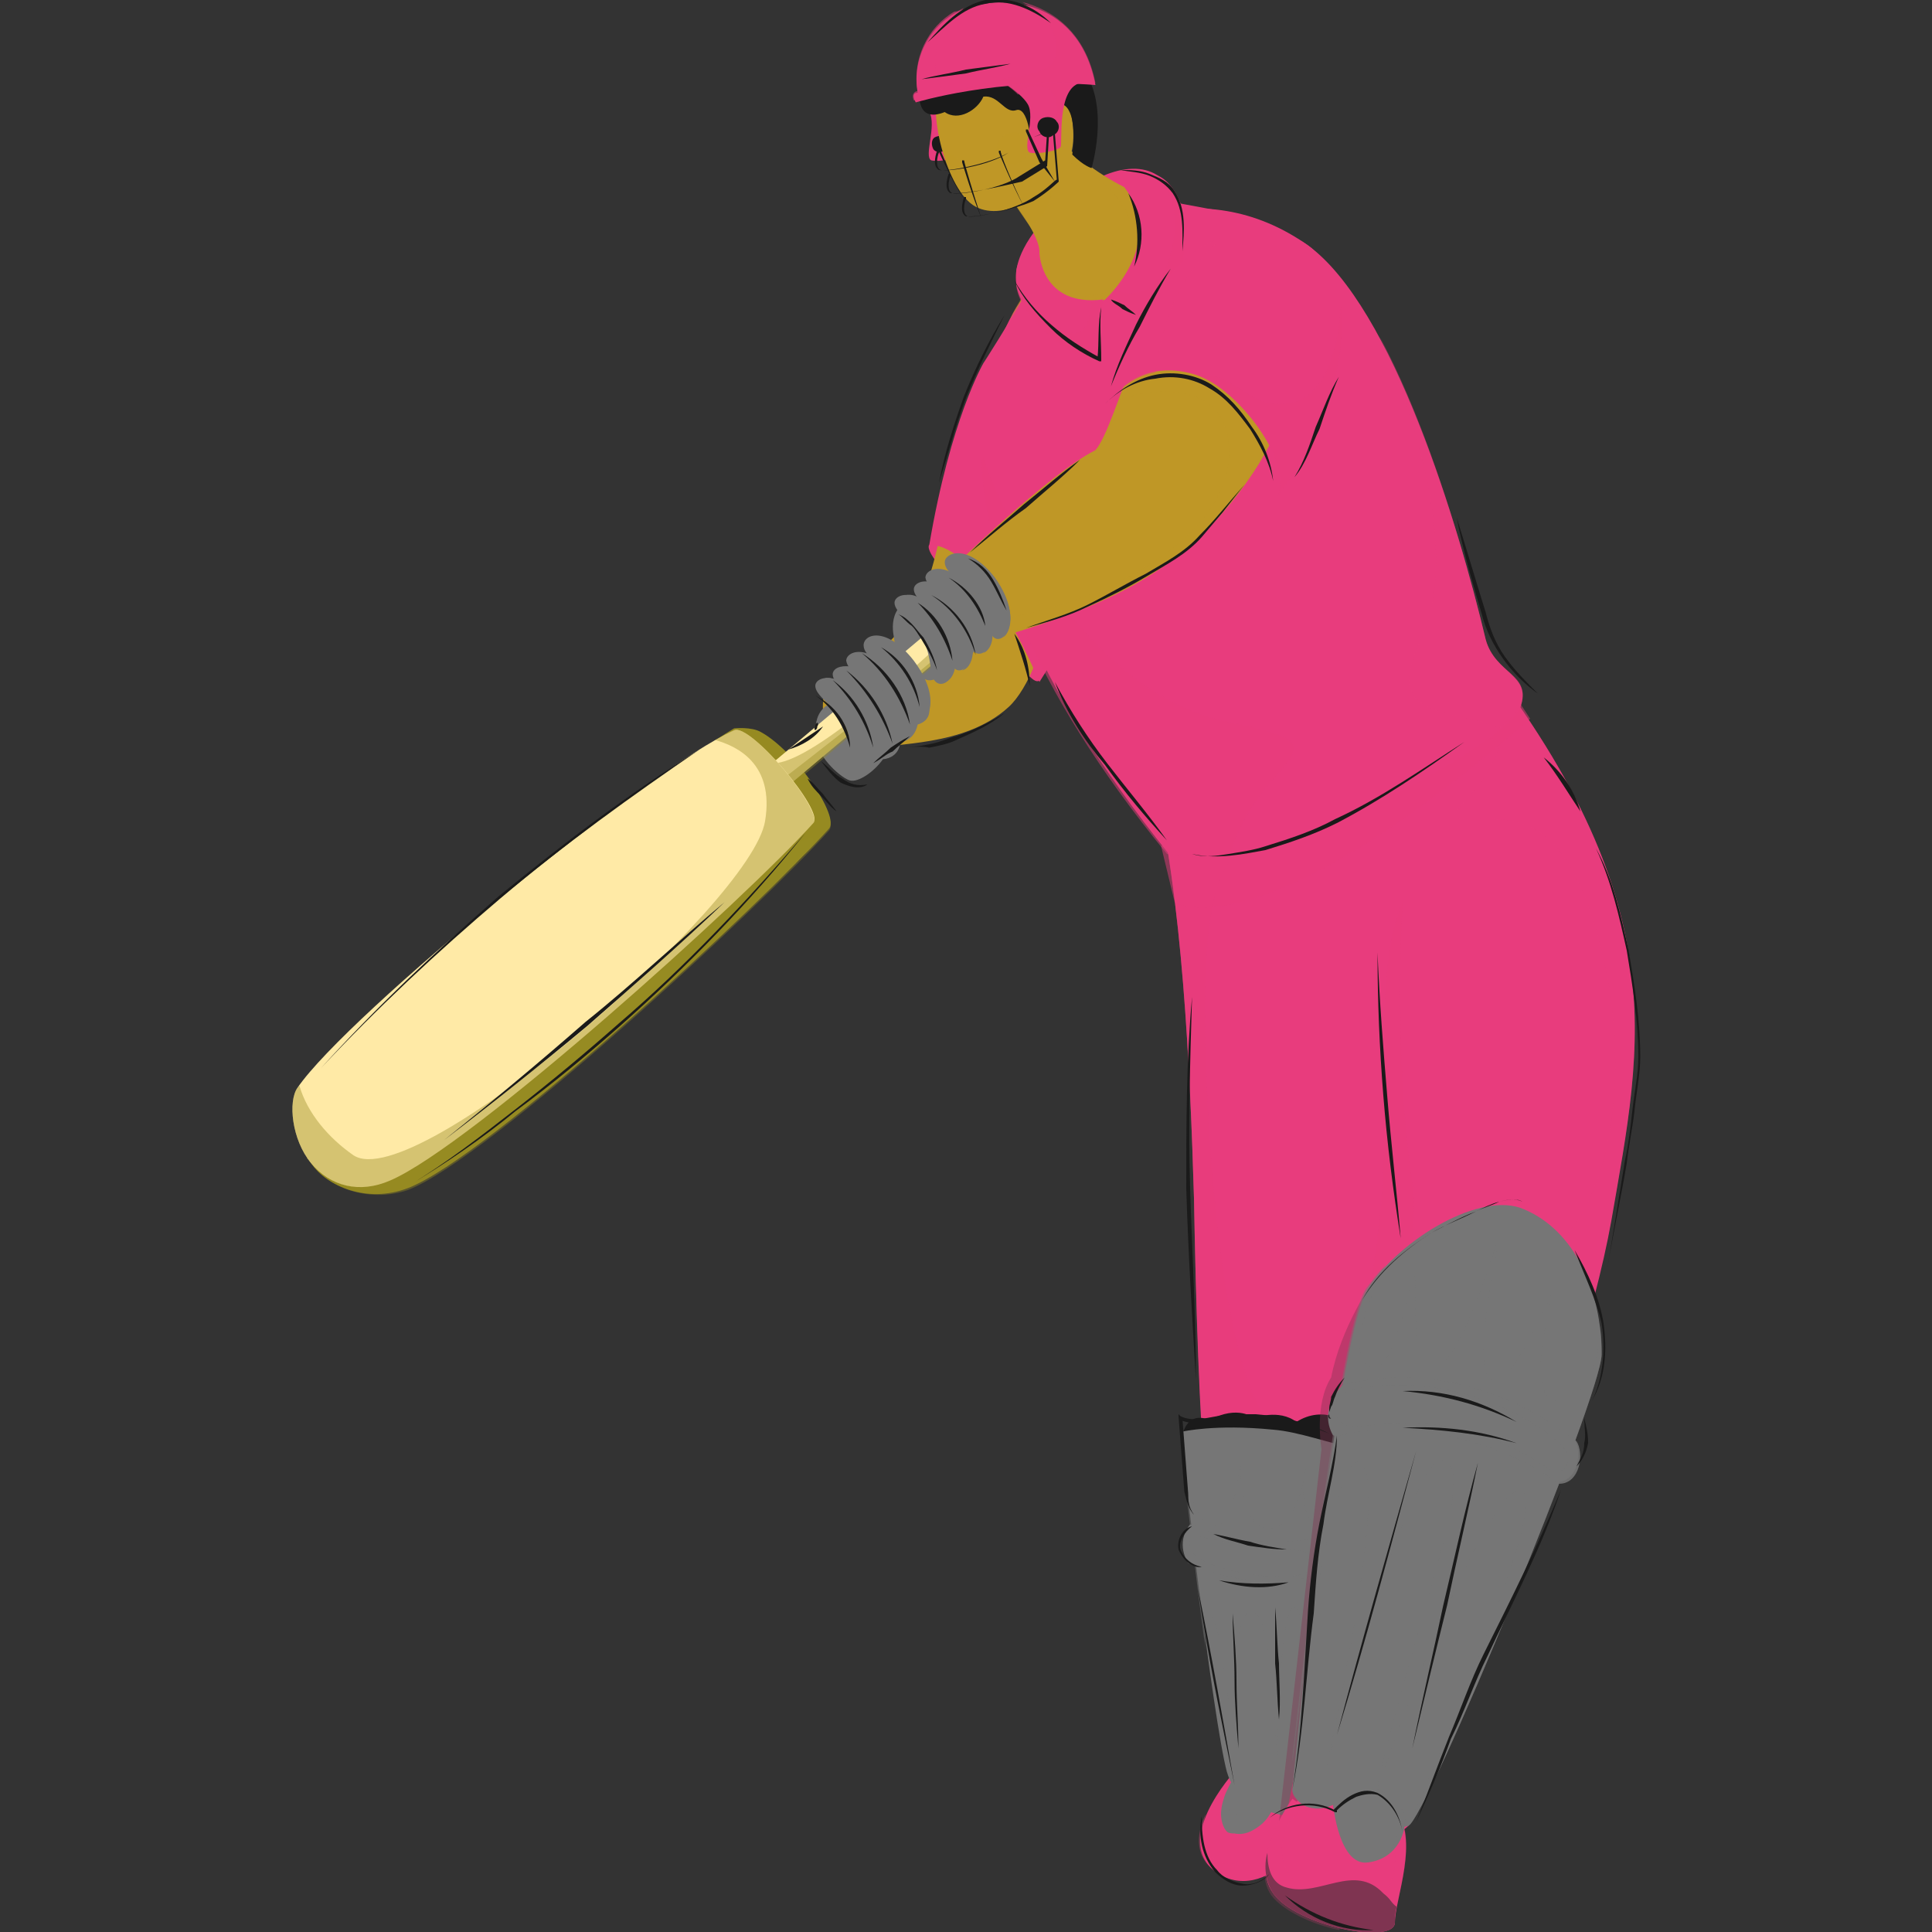 <?xml version="1.0" encoding="utf-8"?>
<!-- Generator: Adobe Illustrator 25.2.1, SVG Export Plug-In . SVG Version: 6.00 Build 0)  -->
<svg version="1.1" id="Layer_1" xmlns="http://www.w3.org/2000/svg" xmlns:xlink="http://www.w3.org/1999/xlink" x="0px" y="0px"
	 viewBox="0 0 100 100" style="enable-background:new 0 0 100 100;" xml:space="preserve">
<rect x="0" y="0" width="100" height="100" fill="#333333" stroke="none"/>
<style type="text/css">
	.st0{fill:#B2A740;}
	.st1{opacity:0.6;fill:#B2A740;}
	.st2{fill:#FFF203;}
	.st3{opacity:0.5;fill:#FFF203;}
	.st4{fill:#1A1A1A;}
	.st5{fill:#A799E6;}
	.st6{fill:#9E996A;}
	.st7{fill:#CDB3ED;}
	.st8{opacity:0.6;fill:#CDB3ED;}
	.st9{opacity:0.3;fill:#FFF203;}
	.st10{opacity:0.5;fill:#CDB3ED;}
	.st11{opacity:0.4;fill:#9E996A;}
	.st12{opacity:0.4;}
	.st13{opacity:0.5;fill:#B2A740;}
	.st14{fill:#FFF426;}
	.st15{opacity:0.4;fill:#CDB3ED;}
	.st16{opacity:0.7;fill:#CDB3ED;}
	.st17{opacity:0.6;fill:#FFF203;}
	.st18{opacity:0.6;}
	.st19{opacity:0.7;fill:#FFF203;}
	.st20{fill:#8A604F;}
	.st21{opacity:0.4;fill:#8A604F;}
	.st22{fill:#774632;}
	.st23{fill:none;}
	.st24{fill:#E64B00;}
	.st25{opacity:0.3;fill:#E64B00;}
	.st26{opacity:0.6;fill:#E64B00;}
	.st27{fill:#386AC4;}
	.st28{opacity:0.5;}
	.st29{fill:#D1847E;}
	.st30{opacity:0.6;fill:#D1847E;}
	.st31{opacity:0.5;fill:#386AC4;}
	.st32{opacity:0.3;fill:#386AC4;}
	.st33{opacity:0.4;fill:#386AC4;}
	.st34{opacity:0.7;fill:#386AC4;}
	.st35{opacity:0.7;fill:#E64B00;}
	.st36{fill:#253E6B;}
	.st37{fill:#7A43C3;}
	.st38{fill:#CDCAC6;}
	.st39{opacity:0.6;fill:#CDCAC6;}
	.st40{opacity:0.5;fill:#7A43C3;}
	.st41{opacity:0.3;fill:#7A43C3;}
	.st42{fill:#543961;}
	.st43{fill:#E2BA33;}
	.st44{opacity:0.7;fill:#E2BA33;}
	.st45{opacity:0.6;fill:#7A43C3;}
	.st46{opacity:0.5;fill:#E2BA33;}
	.st47{opacity:0.4;fill:#E2BA33;}
	.st48{fill:#E2DA7E;}
	.st49{opacity:0.4;fill:#E2DA7E;}
	.st50{fill:#F2EF94;}
	.st51{opacity:0.4;fill:#FFFFFF;}
	.st52{opacity:0.5;fill:#CDCAC6;}
	.st53{fill:#6C41B1;}
	.st54{fill:#090704;}
	.st55{fill:#D8CFC0;}
	.st56{fill:#2A41E8;}
	.st57{opacity:0.6;fill:#D8CFC0;}
	.st58{fill:#FF822A;}
	.st59{opacity:0.5;fill:#FF822A;}
	.st60{fill:#A58F64;}
	.st61{opacity:0.5;fill:#A58F64;}
	.st62{fill:#561A91;}
	.st63{opacity:0.4;fill:#D8CFC0;}
	.st64{opacity:0.7;fill:#D8CFC0;}
	.st65{opacity:0.3;fill:#FF822A;}
	.st66{opacity:0.7;fill:#FF822A;}
	.st67{opacity:0.3;}
	.st68{fill:#E83C7D;}
	.st69{fill:#BF9726;}
	.st70{opacity:0.4;fill:#E83C7D;}
	.st71{fill:#767676;}
	.st72{opacity:0.5;fill:#E83C7D;}
	.st73{opacity:0.5;fill:#767676;}
	.st74{opacity:0.9;fill:#767676;}
	.st75{opacity:0.3;fill:#E83C7D;}
	.st76{opacity:0.4;fill:#7F3451;}
	.st77{opacity:0.4;fill:#BF9726;}
	.st78{opacity:0.7;fill:#BF9726;}
	.st79{opacity:0.6;fill:#E83C7D;}
	.st80{opacity:0.2;fill:#E83C7D;}
	.st81{fill:#7F3451;}
	.st82{fill:#968B22;}
	.st83{opacity:0.4;fill:#968B22;}
	.st84{fill:#FFEAA6;}
	.st85{fill:#1274C4;}
	.st86{fill:#D1D1D1;}
	.st87{opacity:0.3;fill:#1274C4;}
	.st88{opacity:0.6;fill:#D1D1D1;}
	.st89{opacity:0.5;fill:#1274C4;}
	.st90{fill:#0A3F6B;}
	.st91{fill:#E67E5B;}
	.st92{opacity:0.6;fill:#D46642;}
	.st93{opacity:0.6;fill:#1274C4;}
	.st94{opacity:0.4;fill:#001B6A;}
	.st95{opacity:0.3;fill:#D46642;}
	.st96{fill:#1065AB;}
	.st97{opacity:0.4;fill:#1274C4;}
	.st98{opacity:0.7;fill:#E67E5B;}
	.st99{fill:#C7C4BE;}
	.st100{fill:#EFEBE0;}
	.st101{opacity:0.3;fill:#C7C4BE;}
	.st102{opacity:0.5;fill:#D1D1D1;}
	.st103{opacity:0.9;fill:#D1D1D1;}
	.st104{fill:#0F64A8;}
	.st105{fill:#D1AB3E;}
	.st106{opacity:0.5;fill:#D1AB3E;}
	.st107{opacity:0.8;fill:#D1AB3E;}
	.st108{opacity:0.1;fill:#D1AB3E;}
	.st109{fill:#C16A23;}
	.st110{opacity:0.5;fill:#C16A23;}
	.st111{fill:#6DEC6E;}
	.st112{opacity:0.5;fill:#6DEC6E;}
	.st113{fill:#826315;}
	.st114{opacity:0.3;fill:#EC1C24;}
	.st115{opacity:0.4;fill:#826315;}
	.st116{fill:#C87C3D;}
	.st117{fill:#EE3A40;}
	.st118{fill:none;stroke:#1A1A1A;stroke-width:0.147;stroke-linejoin:round;stroke-miterlimit:10;}
	.st119{fill:none;stroke:#CA7F42;stroke-width:0.135;stroke-miterlimit:10;}
	.st120{opacity:0.5;fill:#FFFFFF;}
	.st121{fill:#C57330;}
	.st122{opacity:0.3;fill:#C57330;}
	.st123{opacity:0.5;fill:#8FF08F;}
	.st124{opacity:0.5;fill:#C57330;}
	.st125{fill:#8FF08F;}
	.st126{opacity:0.5;fill:#EE3A40;}
	.st127{opacity:0.3;fill:#EE3A40;}
	.st128{opacity:0.4;fill:#EE3A40;}
	.st129{opacity:0.2;fill:#EE3A40;}
	.st130{opacity:0.4;fill:#C57330;}
	.st131{opacity:0.4;fill:#D1AB3E;}
	.st132{opacity:0.6;fill:#D1AB3E;}
	.st133{opacity:0.9;fill:#D1AB3E;}
	.st134{fill:none;stroke:#1A1A1A;stroke-width:0.147;stroke-miterlimit:10;}
	.st135{opacity:0.7;}
	.st136{fill:#F05459;}
	.st137{fill:#EADBE1;}
	.st138{fill:#D2B1BE;}
	.st139{fill:none;stroke:#EED3B0;stroke-width:0.112;stroke-miterlimit:10;}
	.st140{opacity:0.5;fill:#D2B1BE;}
	.st141{fill:#561B32;}
	.st142{fill:#E10A52;}
	.st143{opacity:0.4;fill:#E10A52;}
	.st144{opacity:0.2;fill:#E10A52;}
	.st145{fill:#DEC5CF;}
	.st146{opacity:0.6;fill:#D2B1BE;}
	.st147{opacity:0.3;fill:#D2B1BE;}
	.st148{opacity:0.4;fill:#DEC5CF;}
	.st149{fill:#ECCEA7;}
	.st150{opacity:0.4;fill:#ECCEA7;}
	.st151{opacity:0.9;fill:#ECCEA7;}
	.st152{opacity:0.9;fill:#E1B375;}
	.st153{fill:#E1B375;}
	.st154{opacity:0.5;fill:#ECCEA7;}
	.st155{opacity:0.8;fill:#ECCEA7;}
	.st156{opacity:0.7;fill:#ECCEA7;}
	.st157{opacity:0.6;fill:#E10A52;}
	.st158{opacity:0.7;fill:#E10A52;}
	.st159{fill:#D89C4C;}
	.st160{opacity:0.8;fill:#D89C4C;}
	.st161{fill:#D5FEE3;}
	.st162{opacity:0.4;fill:#EFD7B7;}
	.st163{fill:#EBCCA2;}
	.st164{opacity:0.4;fill:#EBCCA2;}
	.st165{fill:#EDD1AD;}
	.st166{fill:url(#SVGID_1_);}
	.st167{opacity:0.3;fill:#FFFFFF;}
	.st168{fill:url(#SVGID_2_);}
	.st169{fill:#B1778D;}
	.st170{fill:url(#SVGID_3_);}
	.st171{opacity:0.2;}
	.st172{fill:#FFFFFF;}
	.st173{fill:url(#SVGID_4_);}
	.st174{fill:url(#SVGID_5_);}
	.st175{opacity:0.2;fill:url(#SVGID_6_);}
	.st176{opacity:0.4;fill:url(#SVGID_7_);}
	.st177{opacity:0.4;fill:url(#SVGID_8_);}
	.st178{clip-path:url(#SVGID_10_);fill:#764659;}
	.st179{clip-path:url(#SVGID_10_);fill:#78495B;}
	.st180{clip-path:url(#SVGID_10_);fill:#794B5D;}
	.st181{clip-path:url(#SVGID_10_);fill:#7D4F61;}
	.st182{clip-path:url(#SVGID_10_);fill:#7F5263;}
	.st183{clip-path:url(#SVGID_10_);fill:#805465;}
	.st184{clip-path:url(#SVGID_10_);fill:#825667;}
	.st185{clip-path:url(#SVGID_10_);fill:#845969;}
	.st186{clip-path:url(#SVGID_10_);fill:#855B6B;}
	.st187{clip-path:url(#SVGID_10_);fill:#875D6D;}
	.st188{clip-path:url(#SVGID_10_);fill:#895F70;}
	.st189{clip-path:url(#SVGID_10_);fill:#E0004B;}
	.st190{clip-path:url(#SVGID_10_);fill:#E0034D;}
	.st191{clip-path:url(#SVGID_10_);fill:#E10850;}
	.st192{clip-path:url(#SVGID_10_);fill:#E10A52;}
	.st193{clip-path:url(#SVGID_10_);fill:#E20F56;}
	.st194{clip-path:url(#SVGID_10_);fill:#E21258;}
	.st195{clip-path:url(#SVGID_10_);fill:#E3175B;}
	.st196{fill:url(#SVGID_11_);}
	.st197{fill:url(#SVGID_12_);}
	.st198{fill:url(#SVGID_13_);}
	.st199{opacity:0.2;fill:#FFFFFF;}
	.st200{fill:#2F2C1E;}
	.st201{fill:url(#SVGID_14_);}
	.st202{fill:url(#SVGID_15_);}
	.st203{opacity:0.1;fill:#FFFFFF;}
	.st204{fill:url(#SVGID_16_);}
	.st205{fill:url(#SVGID_17_);}
	.st206{opacity:0.2;fill:url(#SVGID_18_);}
	.st207{fill:url(#SVGID_19_);}
	.st208{fill:url(#SVGID_20_);}
	.st209{fill:url(#SVGID_21_);}
	.st210{opacity:0.2;fill:url(#SVGID_22_);}
	.st211{fill:url(#SVGID_23_);}
	.st212{fill:url(#SVGID_24_);}
	.st213{opacity:0.4;fill:url(#SVGID_25_);}
	.st214{opacity:0.4;fill:url(#SVGID_26_);}
	.st215{opacity:0.4;fill:#561B32;}
	.st216{fill:#E52968;}
	.st217{fill:none;stroke:#AC5773;stroke-width:3.185000e-02;stroke-miterlimit:10;}
	.st218{fill:none;stroke:#F7EBDB;stroke-width:3.166700e-02;stroke-miterlimit:10;}
	.st219{fill:#FBB03B;}
</style>
<g>
	<g>
		<path class="st68" d="M52.6,14.2c0,0-0.1-1.3,1.8-3.2c1.9-1.9,4.4-3,5.8-1.7C61.5,10.6,53,17.4,52.6,14.2z"/>
		<path class="st68" d="M48.1,28.2c0,0-0.4,0.3,1.6,2.2c2,2,3.9,5.9,4.2,4.6C54.2,33.8,51.2,25.7,48.1,28.2z"/>
		<path class="st69" d="M49.4,23.4c-0.1,0.1-0.6,5.5-1.9,7.9c-1.7,3.1-4.5,3.5-4.8,4.5c-0.5,1.7,0.8,3.6,2.4,3
			c1.1-0.4,4.8-0.1,7.1-2.2c1-0.9,2.1-3.5,1.7-4.9C53.3,29,51.6,21.2,49.4,23.4z"/>
		<path class="st68" d="M63.9,91.7c0,0-3.4,3.7-0.8,5.3c2.6,1.6,5.9-2.5,4.5-4.9C66.2,89.7,63.9,91.7,63.9,91.7z"/>
		<path class="st70" d="M67.6,94.7c0.2-1,0-1.9-0.7-1.5c-1.6,0.8-2.1,3.8-3.7,3.2c-1.5-0.6-0.8-2.3-0.8-2.5
			c-0.5,1.1-0.6,2.3,0.7,3.1C64.8,98,66.9,96.5,67.6,94.7z"/>
		<path class="st71" d="M63.2,93.9c0,0.3,0.1,0.7,0.3,0.9c0.1,0.1,0.3,0.1,0.4,0.1c0.5,0.1,0.9-0.1,1.3-0.4c0.4-0.3,0.6-0.7,0.8-1.1
			c0.2-0.6,0.3-1.3,0.1-2c-0.3-1.1-1.5-0.4-1.9,0.2C63.6,92.3,63.2,93.2,63.2,93.9z"/>
		<path class="st68" d="M59.7,40.3c1.5,6.1,1.9,15,2.1,21.7c0.2,11,0.6,22,3,29c1.4,2,5.7,2.3,6.8-0.4c1.1-2.7,5.2-48.5,1.1-53.9"/>
		<path class="st72" d="M73.1,77.4c0.1-1.3,0.2-2.7,0.3-4.1c-0.7-2.3-2.2-4.6-2.2-4.6s-1.5,6.1-4.7,5.4c-3.2-0.7-4.3-16.4-4.1-23.5
			c0.2-7.1,2.2-6.6,2.4-6.6L60.7,40l-1,0.3c1.5,6.1,1.9,15,2.1,21.7c0.1,5.7,0.3,11.3,0.7,16.4c0.9,0.4,1.8,0.8,2.4,1.2
			C66.1,80.3,70.8,79.7,73.1,77.4z"/>
		<path class="st73" d="M64.1,91.7c-0.3,0.3-0.5,0.8-0.7,1.2c-0.1,0.4,0.2,0.8,0.5,1c0.4,0.3,1.1,0.6,1.6,0.3
			c0.2-0.2,0.3-0.5,0.4-0.8c0.2-0.6,0.3-1.3,0.1-2C65.7,90.3,64.6,91,64.1,91.7z"/>
		<path class="st4" d="M61.2,74.3c0,0,0.2-1.3,1.4-0.8c1.5-0.8,2.3-0.1,2.3-0.1s1.3-0.5,2.2,0.2c1.4-0.9,2.8,0,2.8,0.4
			c-0.1,1.2-1.2,1.5-1.9,1.5C67.2,75.6,61.2,74.3,61.2,74.3z"/>
		<path class="st71" d="M61.2,74.1c0,0,1.7-0.4,4.7-0.1c1.3,0.1,2.9,0.7,4.7,1.1c-1.9,13.1-2.8,19-2.8,19s-3.6,0.1-4.3-2.4
			C62.8,89.1,61.1,74.8,61.2,74.1z"/>
		<g>
			<path class="st73" d="M69,80.7c0,0,0.9-1.6-0.5-1.6c-1.4-0.1-1-3-0.9-3.2c0,0.3-0.5,3.4-2,3.2c-1.5-0.1-1.4-3.5-1.4-3.6
				c0-0.1-0.2,3.6-1.4,3.5c-1.1-0.1-1.6-3.6-1.6-3.6c0.2,2,0.7,6.3,1.2,10c-0.1-1,0-1.7,0.2-1.8c0.5-0.2,0.9,4.4,1.4,7
				c-0.4-2.5-0.1-7,0.7-7.2c1.4-0.3,1.4,9.4,1.4,9.4s0-9.8,0.9-9.6c0.9,0.2,0.2,9.4,0.2,9.4L69,80.7z"/>
		</g>
		<path class="st71" d="M61.5,80.9c0,0,4,2.3,9.2-0.3c0.4-0.3,0.5-1.6-0.3-1.7c-2.9,1.3-6.8,1.1-8.8,0
			C60.8,79.9,61.5,80.9,61.5,80.9z"/>
		<path class="st74" d="M70.8,80.6c0.4-0.3,0.5-1.6-0.3-1.7c-2.9,1.3-6.8,1.1-8.8,0c-0.9,1-0.1,2-0.1,2S65.5,83.2,70.8,80.6z
			 M61.7,80.3c-0.3-0.6,0-0.8,0.3-0.8c1.4,0.4,3.7,0.7,4.5,0.7c1.3,0,2.2,0.5,1.1,1.2C66.3,82,62.2,81.2,61.7,80.3z"/>
		<path class="st68" d="M75.6,32.5c-2.1-2.6-8.3-2.6-9.7,3.9c-1.2,5.9,7,12.6,5.4,27.2c-0.9,15.6-4.5,28.3-4.7,30.4
			c0.4,1.1,4.9,1.9,6.3,0.5c1.1-2.2,8.8-21.8,10.5-31.3C85,53.9,86.9,46.4,75.6,32.5z"/>
		<path class="st75" d="M75.6,32.5c-0.6-0.7-1.5-1.2-2.5-1.5l-1.8,3.1l1.2,5.8c0,0,6.1-3.3,4.9-0.7c-1.2,2.6-3.5,3.3-0.9,3.2
			c2.6-0.1,4.8,0.4,6.4,6.8c1.6,6.4,0.5,14.2-3.5,16c-4,1.8-6,5.8-0.9,7.4c0.8,0.3,1.6,0.4,2.2,0.6c1.2-3.8,2.2-7.3,2.7-10.1
			C85,53.9,86.9,46.4,75.6,32.5z"/>
		<path class="st72" d="M72.6,46.7c0,0-0.5,7.7,0.5,14.5c0.9,6.8-6.5,32.9-6.5,32.9s4.5-26.7,4.9-32C71.9,56.7,71.1,50,72.6,46.7z"
			/>
		<path class="st76" d="M66.2,94.3L68.4,75c0,0-0.4-2.3,0.5-3.7c0.5-2.6,2.1-4.9,2.2-5c0.1-0.1-3.4,26.3-3.4,26.3L66.2,94.3z"/>
		<path class="st71" d="M66.9,92.5c0,0,2.2-23.2,3.9-25.8c1.7-2.6,5.9-5.1,8.1-4.1c2.6,1.1,4,4.2,4,7.5c0,2.1-9.1,24.1-10,24.4
			C71.9,94.9,66.6,94,66.9,92.5z"/>
		<path class="st73" d="M72.9,94.5c1.2-1,10-22.3,10-24.4c0-0.5,0-1-0.1-1.5c0.1,1.9-0.9,4.1-2.3,3.9c-1.7-0.3,0-6,0-6
			s-2.2,5.4-3.3,4.9c-1.1-0.5,0.4-7.1,0.4-7.4c0-0.2-2,6.8-3.4,6.8c-1.3,0-0.8-4.6-1-4.8c-0.2-0.2-1,5.7-2.4,4.7
			c-1.3-1,0.9-5.2,0.9-5.2l0,0c-0.4,0.4-0.7,0.8-1,1.2c-1.4,2.2-3.2,19-3.8,24.2l0,0.3c0,0,1.9-16.4,3.5-15.5c1.6,0.9-1.8,16-1.8,16
			s4.4-16.6,6.1-16.1c1.8,0.5-1.3,7.6-3.5,17.2c6.4-18,8-16.3,7.8-14.8C78.8,80.5,74.8,90.2,72.9,94.5z"/>
		<path class="st71" d="M69.5,71.7c0,0,5.8-2,12,2.8c0.4,0.6,0.2,2.2-0.9,2.2c-3.4-2.4-8.6-3.3-11.6-2.4
			C68.2,72.9,69.5,71.7,69.5,71.7z"/>
		<path class="st74" d="M69.5,71.7c0,0-1.3,1.1-0.4,2.7c3-1,8.2-0.1,11.6,2.4c1.1,0,1.3-1.6,0.9-2.2C75.3,69.7,69.5,71.7,69.5,71.7z
			 M80.3,76.1c-6.1-4.1-10-1.6-10.9-2.5c-0.9-0.9,0.3-1.7,0.7-1.7c4.8-0.9,9,1.3,10.6,2.8C81.6,75.5,81,76.4,80.3,76.1z"/>
		<path class="st68" d="M50.9,18.8c0,0-1.7,2.9-2.8,9.4c2.8,0,5.7,7.1,5.7,7.1l5.9-9.4C59.7,25.9,52.5,18,50.9,18.8z"/>
		<path class="st72" d="M60.8,46.7c0,0,4.3,2.8,18.4-9.5c-3.6-5.6-6.8-7.8-6.8-7.8L60.1,43.8L60.8,46.7z"/>
		<path class="st68" d="M53.1,15.2c-1.4,1.8-7,11.1,7.4,29c5,1.3,17.5-5.7,18.2-7.6c0.6-1.7-1.3-1.7-1.8-3.5
			c-1.4-5.9-4.8-17.2-9.2-20.4C62.2,8.8,56,11.5,53.1,15.2z"/>
		<path class="st75" d="M76.9,33.1c-1-4.1-2.9-10.9-5.5-15.7l0,0c0,0,4.8,10.2,2.1,15.8c-2,4.2,1.8,3.4,4.1,4.5
			c0.6-0.5,1-0.9,1.1-1.2C79.3,34.8,77.3,34.9,76.9,33.1z"/>
		<path class="st72" d="M63.7,37.4c-8.8-1.8-12.8-13.7-12.8-13.7l-0.1,0.1c0.2,4.8,2.4,11.6,9.6,20.4c0.9,0.2,2.1,0.2,3.3,0
			C65.1,39.1,70.3,38.7,63.7,37.4z"/>
		<g>
			<g>
				<path class="st68" d="M48,5.6c0,0.1,0.1,0.1,0.1,0.2c0.4,0.7-0.3,2.3,0.1,2.5c0.4,0.1,1.5-0.1,1.6-0.3c0.1-0.1,0-1.1,0.1-2
					C49.4,5.7,48.7,5.6,48,5.6z"/>
				<path class="st72" d="M49.8,5.8c0.1,0.9-0.3,2.2-0.7,2.4c0.4-0.1,0.8-0.2,0.8-0.3c0.1-0.1,0-1.1,0.1-2C50,5.8,49.9,5.8,49.8,5.8
					z"/>
			</g>
			<path class="st4" d="M49,7.2c0.1,0.2,0.1,0.5-0.1,0.6s-0.5,0.1-0.6-0.1c-0.1-0.2-0.1-0.5,0.1-0.6C48.6,7,48.9,7,49,7.2z"/>
			<g>
				<path class="st4" d="M49.9,10.3C49.9,10.3,49.9,10.3,49.9,10.3c-0.7-1-1.5-2.9-1.5-2.9c0,0,0-0.1,0-0.1c0,0,0.1,0,0.1,0
					C48.5,7.4,49.3,9.3,49.9,10.3C50,10.3,50,10.3,49.9,10.3C49.9,10.3,49.9,10.3,49.9,10.3z"/>
			</g>
			<g>
				<g>
					<path class="st69" d="M51.1,8.8c0,0,2.8,3.1,2.7,4.3c0,1.2-1.4,2.9-1.4,3.5c0,0.6,5.8,0.9,8.3-0.8c0-2,0.1-3.3,0.8-4.9
						c-0.8-0.3-3.9-0.8-6.8-3.8C51.3,5,50.4,8,51.1,8.8z"/>
					<path class="st77" d="M60.7,15.8c0-1.9,0.2-3.1,0.7-4.7c-0.1-0.1-0.2-0.2-0.3-0.3c-2.2-0.6-3.2-1.1-5-2.4l-0.8,0
						c0,0,4.2,1.5,3.4,5.7c-1,1.5-4.4,1.8-5.2,0.1c-0.4,1-1.2,2-1.2,2.4C52.4,17.2,58.2,17.5,60.7,15.8z"/>
					<path class="st78" d="M54.5,9.5c0,0,0,1.5-1.2,2.2c-1.5-2.1-2.2-3.6-2.1-3.4C51.3,8.5,54.5,9.5,54.5,9.5z"/>
					<path class="st69" d="M55.2,8.5c-0.8,1.5-3.2,3-4.7,2.2c-1.5-0.8-2.6-5.1-1.8-6.6c0.8-1.5,3.4-2.2,4.9-1.3
						C55.2,3.7,56.1,7.1,55.2,8.5z"/>
					<path class="st4" d="M47.6,4.8c0,0-0.2,1.6,1.3,1c0.7,0.5,1.7-0.1,2-0.8c0.8-0.1,1.1,0.9,1.7,0.7c0.6-0.2,0.8,1.6,0.7,1.8
						c-0.2,0.2,0.5,0.3,0.8,0c0.3-0.3,0.2-2.4,0.9-2.1s0.6,2,0.5,2.6c0.6,0.6,1,0.7,1,0.7s0.9-3-0.3-4.9c-1.3-1.9-3.5-0.8-3.5-0.8
						S47.9,1,47.6,4.8z"/>
					<path class="st78" d="M49.7,8.6c-0.1-0.4-0.4-0.7-0.8-0.7c0.2,0.5,0.3,1,0.6,1.4C49.7,9.2,49.8,8.9,49.7,8.6z"/>
					<path class="st78" d="M53.2,7.5c0.1,0.4-0.2,0.9-0.6,1c-0.4,0.1-0.9-0.2-1-0.6c-0.1-0.4,0.2-0.9,0.6-1
						C52.6,6.7,53.1,7,53.2,7.5z"/>
				</g>
				<g>
					<path class="st68" d="M51.3,3.8c0,0.1,1.5,0.9,1.9,1.6c0.4,0.7-0.3,2.3,0.1,2.5c0.4,0.1,1.5-0.1,1.6-0.3c0.1-0.2-0.2-3,1-3.3
						L51.3,3.8z"/>
					<path class="st72" d="M51.5,4c0.3,0.2,0.8,0.5,1.2,0.9c0.1-0.3,0.5-0.5,1.2-0.4c1.4,0.1,0.7,3,0.1,3.3c0.4-0.1,0.8-0.2,0.8-0.3
						c0.1-0.2-0.2-3,1-3.3l-4.2-0.3C51.6,3.9,51.5,3.9,51.5,4z"/>
				</g>
				<path class="st68" d="M47.4,5.3c0,0,4.3-1.3,9.3-0.9c-0.9-4.7-5.3-4.8-7.3-3.7c-1.4,0.8-2.2,2.5-1.9,4.1
					C47.1,4.8,47.4,5.3,47.4,5.3z"/>
				<path class="st72" d="M49.2,4.8c1.7-0.3,4.5-0.7,7.5-0.5c-0.5-2.6-2.2-3.8-3.8-4.2c1.1,0.6,2,1.5,1.7,2.9
					C54.1,4.1,52.4,3.7,49.2,4.8C49.2,4.8,49.2,4.8,49.2,4.8z"/>
				<path class="st79" d="M49.9,0.4c-0.2,0.1-0.3,0.2-0.5,0.2c-1.4,0.8-2.2,2.5-1.9,4.1c-0.4,0.1-0.2,0.5-0.2,0.5s0.6-0.2,1.5-0.4
					C48.5,4.2,47.7,2.3,49.9,0.4z"/>
			</g>
			<g>
				<path class="st4" d="M49.5,10c-0.1,0-0.2,0-0.3,0c-0.4-0.2-0.1-1-0.1-1c0,0,0,0,0.1,0c0,0,0,0,0,0.1c-0.1,0.2-0.2,0.8,0.1,0.9
					c0.3,0.1,2.5-0.2,3.5-0.9l1.3-0.8l0.1-1.5l-0.7,0.3l-1.3,0.8c-1,0.6-3.2,1-3.6,0.9c-0.4-0.2-0.1-1-0.1-1c0,0,0,0,0.1,0
					c0,0,0,0,0,0.1c-0.1,0.2-0.2,0.8,0.1,0.9c0.3,0.1,2.5-0.2,3.5-0.9l1.3-0.8l0.8-0.3l0,0.1l-0.1,1.7l0,0l-1.3,0.8
					C52,9.6,50.3,10,49.5,10z"/>
			</g>
			<g>
				<path class="st4" d="M50.2,11.2c-0.1,0-0.2,0-0.2,0c-0.4-0.2-0.1-1-0.1-1c0,0,0,0,0.1,0c0,0,0,0,0,0.1c-0.1,0.2-0.2,0.8,0.1,0.9
					c0.3,0.1,2.4-0.3,3.4-1c0.7-0.4,1.1-0.9,1.2-0.9l-0.2-2.4l-0.2-0.1c0,0,0,0,0-0.1c0,0,0,0,0.1,0l0.2,0.2l0,0l0.2,2.5l0,0
					c0,0-0.5,0.5-1.3,1C52.6,10.8,50.9,11.2,50.2,11.2z"/>
			</g>
			<g>
				<path class="st4" d="M54.6,9.4C54.6,9.4,54.6,9.4,54.6,9.4l-0.8-1l-0.7-1.6c0,0,0-0.1,0-0.1c0,0,0.1,0,0.1,0l0.7,1.5L54.6,9.4
					C54.7,9.3,54.7,9.3,54.6,9.4C54.7,9.4,54.6,9.4,54.6,9.4z"/>
			</g>
			<path class="st4" d="M54.7,6.3c0.2,0.2,0.1,0.6-0.2,0.7c-0.2,0.2-0.6,0.1-0.7-0.2c-0.2-0.2-0.1-0.6,0.2-0.7
				C54.3,6,54.6,6.1,54.7,6.3z"/>
			<g>
				<path class="st4" d="M53,10.7C53,10.7,52.9,10.6,53,10.7c-0.6-1.1-1.3-2.8-1.3-2.8c0,0,0-0.1,0-0.1c0,0,0,0,0.1,0
					C51.7,7.8,52.4,9.5,53,10.7C53,10.6,53,10.6,53,10.7C53,10.7,53,10.7,53,10.7z"/>
			</g>
			<g>
				<path class="st4" d="M50.8,11.3C50.8,11.3,50.8,11.3,50.8,11.3c-0.5-1.2-1-2.9-1-2.9c0,0,0,0,0-0.1c0,0,0,0,0.1,0
					C49.9,8.4,50.4,10.1,50.8,11.3C50.9,11.3,50.9,11.3,50.8,11.3C50.8,11.3,50.8,11.3,50.8,11.3z"/>
			</g>
			<path class="st4" d="M47.7,4.1c0.7-0.2,1.5-0.3,2.3-0.5c0.8-0.1,1.5-0.2,2.3-0.3c-0.7,0.2-1.5,0.3-2.3,0.5
				C49.3,3.9,48.5,4,47.7,4.1z"/>
			<path class="st4" d="M48,2.2c0.8-0.9,1.7-1.9,3-2.2c1.3-0.2,2.5,0.3,3.4,1.2c-1-0.7-2.2-1.3-3.4-1C49.8,0.4,48.9,1.4,48,2.2z"/>
		</g>
		<path class="st68" d="M59.3,10.2c0,0,2.1,2.1-1.6,5.1c-2.5,1.2-4.7,0-4.4-0.5c-1.1,2-2.4,4-2.4,4s6.5,2.1,9.7-1.3
			c3.3-3.5,3-6.5,3-6.5L59.3,10.2z"/>
		<path class="st68" d="M57.2,15.5c0,0,3.2-2.9,1-5.8c0.5-1,2.1-1.2,2.9,0.8c0.8,2-0.3,6.6-0.3,6.7C60.7,17.3,57.2,15.5,57.2,15.5z"
			/>
		<path class="st72" d="M61,10.5c-0.4-0.9-0.9-1.4-1.4-1.5c0.5,0.3,1.7,1.3,1,4.1c-0.5,2.1-1.9,2.3-2.9,1.9
			c-0.3,0.4-0.5,0.6-0.5,0.6s3.6,1.8,3.6,1.7C60.7,17.1,61.8,12.5,61,10.5z"/>
		<path class="st68" d="M66.9,93.1c0,0,0.9,0.8,1.9,0.4c0.9-0.3,2.1-1.5,3.4,0.1c1.3,1.6,0,4.7,0,5.9s-5.1,0.2-6.3-1.5
			C64.6,96.2,66.9,93.1,66.9,93.1z"/>
		<path class="st80" d="M72.1,99.7c0.1-0.1,0.1-0.1,0.1-0.2c0-1.1,1.1-3.8,0.3-5.5c-0.5-0.4-0.9-0.7-0.9-0.7l0,1.3
			c1.2,0.7,0.4,4.4-0.5,3.1c-0.9-1.3-2,1.6-0.2,1.9C71.3,99.7,71.7,99.7,72.1,99.7z"/>
		<path class="st80" d="M68.7,97.5c-1.9,0.5-2.7-1-2.2-2.7c0.5-1.7,2.5-1,2.5-1l0-0.3c-0.1,0-0.2,0.1-0.3,0.1
			c-0.9,0.3-1.9-0.4-1.9-0.4s-2.2,3.2-1,4.9c0.6,0.8,2.1,1.5,3.5,1.8C70.3,98.9,70,97.2,68.7,97.5z"/>
		<path class="st81" d="M72.2,99.5c0-0.2,0-0.5,0.1-0.8c-0.3-0.2-0.3-0.4-0.7-0.7c-1.5-1.6-3.3,0.2-5-0.3c-0.8-0.2-1-1-1-1.8
			c-0.2,0.7-0.1,1.5,0.3,2.1C67.1,99.7,72.2,100.7,72.2,99.5z"/>
		<path class="st71" d="M69,93.4c0,0,0.3,3.2,1.8,3c1.6-0.2,2-1.7,1.9-2.3C72.6,93.4,71.1,91.4,69,93.4z"/>
		<path class="st73" d="M71.8,96c0.8-0.5,1-1.6,0.9-2c-0.1-0.6-1.7-2.6-3.7-0.7c0,0,0,0.1,0,0.3c0.1-0.1,0.2-0.2,0.3-0.3
			c0.5-0.4,1.7-0.4,2.2-0.1c0.8,0.4,0.9,1.2,0.8,1.8C72.2,95.4,72,95.7,71.8,96z"/>
		<path class="st68" d="M57.3,21c0,0-0.8,1,2.4,2.2c3.2,1.2,5.5,3.9,6.4,2.5c0.9-1.3,1.3-6.8-1.3-7.9C62.3,16.7,58.1,18,57.3,21z"/>
		<path class="st69" d="M49.3,29.4c0,0,5-4.9,7.4-6.1c1.2-1.4,2.3-8.2,5.6-8.5c3.3-0.3,4.3,1.8,4.3,5.2c0,2-1.7,4.9-4.1,7.4
			c-2.8,2.8-6.1,4.3-11.9,5.9C47.7,33,49.3,29.4,49.3,29.4z"/>
		<path class="st77" d="M50.6,33.2c5.7-1.6,9.1-3.1,11.9-5.9c2.4-2.4,4.1-5.4,4.1-7.4c0-1.2-0.1-2.3-0.5-3.1c-0.4-0.1-0.8-0.1-1.3,0
			c-2.1,0.2-3.9,0.4-5.4,0.5c-0.6,1-1.1,2.3-1.5,3.4c1.6-0.6,5.5-1.1,5.7,2.4c0.3,4.2-5.4,7.8-11.6,8.9c-1.1,0.2-1.9,0.5-2.5,1
			C49.8,33,50.1,33.2,50.6,33.2z"/>
		<g>
			<path class="st71" d="M48.1,36.7c0,0,0.1,0.6-0.6,0.8c-0.2,0.9-0.9,0.9-0.9,0.9s0,0.8-0.9,0.9c-0.5,0.7-1.3,1.2-1.7,1.1
				c-0.4-0.1-1.6-1.1-1.7-2c-0.2-0.9,0.8-1.4,1.4-1.7C44.3,36.3,47.3,35.3,48.1,36.7z"/>
			<path class="st71" d="M42.3,38.4c0,0-0.5-1.6,0.9-2.1c1.4-0.5,0.4,0.9,0.2,1.3C43.1,37.9,42.3,38.4,42.3,38.4z"/>
			<path class="st71" d="M52.1,31.5c0,0,0.1,0.6-0.6,0.8c-0.2,0.9-0.9,0.9-0.9,0.9s0,0.8-0.9,0.9c-0.5,0.7-1.3,1.2-1.7,1.1
				c-0.4-0.1-1.6-1.1-1.7-2c-0.2-0.9,0.8-1.4,1.4-1.7C48.3,31.1,51.3,30.1,52.1,31.5z"/>
			<path class="st71" d="M46.3,33.1c0,0-0.5-1.6,0.9-2.1c1.4-0.5,0.4,0.9,0.2,1.3C47.1,32.7,46.3,33.1,46.3,33.1z"/>
			<g>
				<path class="st82" d="M42.9,42.9c-3.5,3.9-17.6,17-21.8,18.6c-2.1,0.8-4.2-0.1-5-1.3c-0.9-1.3-0.2-2.9,0.3-3.7
					c2.6-3.8,17-16.1,21.6-18.8c0,0,0.9-0.1,1.4,0.2C41.2,38.9,43.5,42.3,42.9,42.9z"/>
				<path class="st83" d="M16.1,60.2C16,60.1,16,60,15.9,60c0-0.8-0.1-1.5-0.1-2.2c0.2-0.5,0.4-0.9,0.6-1.2c0.3-0.5,0.9-1.2,1.6-1.9
					l3.2,4.2c0,0-0.8,2.2,1.4,1.5c2.1-0.6,16.1-13.2,18.8-15.9c1.1-1.1,0.8-1.5-0.3-0.7c-1.4-0.2-4.2-1.2-6.4,0
					c-1.4,0.8-2.5,0.1-3.2-1.2c2.7-2.2,5.1-4,6.5-4.8c0,0,0.9-0.1,1.4,0.2c1.7,1,4.1,4.4,3.5,5c-3.5,3.9-17.6,17-21.8,18.6
					C19,62.3,16.9,61.4,16.1,60.2z"/>
				<path class="st84" d="M40.4,41l-0.9-1.1l9.4-7.9c0-0.1,0-0.2,0.1-0.3c0.2-0.1,0.4-0.1,0.5,0l0.6,0.8c0.1,0.2,0.1,0.4,0,0.5
					c-0.1,0.1-0.2,0.1-0.3,0.1L40.4,41z"/>
				<path class="st83" d="M40.8,40.1c0,0,6.6-5.1,8.9-7.1c0.5-0.4,0.3-0.6,0.3-0.6l0.1,0.2c0.1,0.2,0.1,0.4,0,0.5
					c-0.1,0.1-0.2,0.1-0.3,0.1l-9,7.6L40.8,40.1z"/>
				<path class="st83" d="M39.4,39.8l0.4-0.3c1.8,0.3,6.7-4.2,8.9-6.2c0.6-0.5,0.9-0.9,1.1-1.2l0.3,0.4c0.1,0.2,0.1,0.4,0,0.5
					c-0.1,0.1-0.2,0.1-0.3,0.1L40.4,41L39.4,39.8z"/>
				<path class="st84" d="M42.1,42.6c-3.5,3.9-17.7,16.7-21.9,18.5c-1.6,0.7-3.1,0.3-4.1-0.9c-1-1.2-1.2-3.2-0.7-3.9
					C18,52.5,33.7,39.7,38,37.8C38.8,37.4,42.7,42,42.1,42.6z"/>
				<path class="st83" d="M16.1,60.2c-1-1.2-1.2-3.2-0.7-3.9c0,0,0.1-0.1,0.1-0.1c0.4,1.4,1.5,2.7,2.8,3.6
					c3.2,2.1,20.6-13,21.3-17.3c0.5-3-1.5-3.9-2.6-4.2c0.4-0.2,0.7-0.4,1-0.5c0.8-0.4,4.7,4.2,4.1,4.9c-3.5,3.9-17.7,16.7-21.9,18.5
					C18.6,61.8,17.1,61.4,16.1,60.2z"/>
			</g>
			<g>
				<g>
					<path class="st71" d="M44.2,39.4c-0.2-0.5-0.1-1.3-0.6-2.1c-0.5-0.8-1.4-1.3-1.4-1.8c0-0.5,1.3-0.9,2.5,1.1
						C46.1,39.1,44.5,40.3,44.2,39.4z"/>
					<path class="st71" d="M44.7,39.6C44.7,39.7,44.7,39.7,44.7,39.6c0.5-0.1,1-1.2-0.1-3c-0.7-1.2-1.4-1.6-1.9-1.5
						c0.3,0.2,0.7,0.5,1.2,1.1C45,37.5,45.3,39.3,44.7,39.6z"/>
				</g>
				<g>
					<path class="st71" d="M45.1,38.8c-0.2-0.5-0.1-1.3-0.6-2.1c-0.5-0.8-1.4-1.3-1.4-1.8c0-0.5,1.3-0.9,2.5,1.1
						C47.1,38.5,45.5,39.7,45.1,38.8z"/>
					<path class="st71" d="M45.7,39C45.7,39,45.6,39,45.7,39c0.5-0.1,1-1.2-0.1-3c-0.7-1.2-1.4-1.6-1.9-1.5c-0.5,0,0.5,0.6,1.1,1.2
						C46,36.8,46.2,38.6,45.7,39z"/>
				</g>
				<g>
					<path class="st71" d="M46.2,37.9c-0.2-0.5-0.2-1.3-0.8-2c-0.6-0.7-1.5-1.1-1.6-1.7c0-0.5,1.2-1,2.6,0.9
						C48.1,37.4,46.6,38.8,46.2,37.9z"/>
					<path class="st71" d="M46.7,38.1C46.7,38.1,46.7,38.1,46.7,38.1c0.5-0.2,0.9-1.3-0.4-3c-0.8-1.1-1.6-1.4-2.1-1.3
						c0.3,0.1,0.8,0.5,1.3,1C46.8,36,47.3,37.7,46.7,38.1z"/>
				</g>
				<g>
					<path class="st71" d="M47.1,37.1c-0.3-0.5-0.2-1.3-0.8-2c-0.6-0.7-1.6-1.1-1.6-1.7s1.2-1,2.6,0.8C49.1,36.6,47.6,38,47.1,37.1z
						"/>
					<path class="st71" d="M47.7,37.3C47.7,37.3,47.7,37.3,47.7,37.3c0.4-0.2,0.8-1.4-0.4-3c-0.9-1.1-1.6-1.4-2.1-1.3
						c0.3,0.1,0.8,0.4,1.3,1C47.7,35.2,48.3,36.9,47.7,37.3z"/>
				</g>
				<path class="st71" d="M44.3,37c0.1,0.1,0,0.3-0.1,0.4c-0.2,0.1-0.4,0.1-0.4-0.1c-0.1-0.1,0-0.3,0.1-0.4
					C44.1,36.8,44.3,36.8,44.3,37z"/>
				<path class="st71" d="M45.3,36.4c0.1,0.1,0,0.3-0.1,0.4c-0.2,0.1-0.4,0.1-0.4-0.1c-0.1-0.1,0-0.3,0.1-0.4
					C45,36.2,45.2,36.2,45.3,36.4z"/>
				<path class="st71" d="M46.2,35.6c0.1,0.1,0,0.3-0.1,0.4c-0.2,0.1-0.4,0.1-0.4-0.1c-0.1-0.1,0-0.3,0.1-0.4
					C45.9,35.4,46.1,35.4,46.2,35.6z"/>
				<path class="st71" d="M47,34.9c0.1,0.1,0,0.3-0.1,0.4c-0.2,0.1-0.4,0.1-0.4-0.1c-0.1-0.1,0-0.3,0.1-0.4
					C46.8,34.7,47,34.7,47,34.9z"/>
			</g>
			<g>
				<g>
					<path class="st71" d="M48.3,35.1c-0.2-0.5-0.1-1.3-0.6-2.1c-0.5-0.8-1.4-1.3-1.4-1.8c0-0.5,1.3-0.9,2.5,1.1
						C50.3,34.8,48.7,36,48.3,35.1z"/>
					<path class="st71" d="M48.9,35.3C48.8,35.3,48.8,35.3,48.9,35.3c0.5-0.1,1-1.2-0.1-3c-0.7-1.2-1.4-1.6-1.9-1.5
						c0.3,0.2,0.7,0.5,1.2,1.1C49.1,33.2,49.4,34.9,48.9,35.3z"/>
				</g>
				<g>
					<path class="st71" d="M49.3,34.4c-0.2-0.5-0.1-1.3-0.6-2.1c-0.5-0.8-1.4-1.3-1.4-1.8c0-0.5,1.3-0.9,2.5,1.1
						C51.2,34.1,49.6,35.3,49.3,34.4z"/>
					<path class="st71" d="M49.8,34.7C49.8,34.7,49.8,34.7,49.8,34.7c0.5-0.1,1-1.2-0.1-3c-0.7-1.2-1.4-1.6-1.9-1.5
						c-0.5,0,0.5,0.6,1.1,1.2C50.2,32.5,50.4,34.3,49.8,34.7z"/>
				</g>
				<g>
					<path class="st71" d="M50.3,33.6c-0.2-0.5-0.2-1.3-0.8-2c-0.6-0.7-1.5-1.1-1.6-1.7c0-0.5,1.2-1,2.6,0.9
						C52.2,33.1,50.8,34.4,50.3,33.6z"/>
					<path class="st71" d="M50.9,33.8C50.9,33.8,50.9,33.8,50.9,33.8c0.5-0.2,0.9-1.3-0.4-3c-0.8-1.1-1.6-1.4-2.1-1.3
						c0.3,0.1,0.8,0.5,1.3,1C50.9,31.6,51.4,33.3,50.9,33.8z"/>
				</g>
				<g>
					<path class="st71" d="M51.3,32.8c-0.3-0.5-0.2-1.3-0.8-2c-0.6-0.7-1.6-1.1-1.6-1.7c0-0.5,1.2-1,2.6,0.8
						C53.2,32.3,51.7,33.7,51.3,32.8z"/>
					<path class="st71" d="M51.9,33C51.9,33,51.8,33,51.9,33c0.4-0.2,0.8-1.4-0.4-3c-0.9-1.1-1.6-1.4-2.1-1.3c0.3,0.1,0.8,0.4,1.3,1
						C51.9,30.9,52.4,32.6,51.9,33z"/>
				</g>
				<path class="st71" d="M48.5,32.7c0.1,0.1,0,0.3-0.1,0.4c-0.2,0.1-0.4,0.1-0.4-0.1c-0.1-0.1,0-0.3,0.1-0.4
					C48.2,32.5,48.4,32.5,48.5,32.7z"/>
				<path class="st71" d="M49.4,32c0.1,0.1,0,0.3-0.1,0.4c-0.2,0.1-0.4,0.1-0.4-0.1c-0.1-0.1,0-0.3,0.1-0.4
					C49.2,31.9,49.4,31.9,49.4,32z"/>
				<path class="st71" d="M50.4,31.3c0.1,0.1,0,0.3-0.1,0.4c-0.2,0.1-0.4,0.1-0.4-0.1c-0.1-0.1,0-0.3,0.1-0.4
					C50.1,31.1,50.3,31.1,50.4,31.3z"/>
				<path class="st71" d="M51.2,30.6c0.1,0.1,0,0.3-0.1,0.4c-0.2,0.1-0.4,0.1-0.4-0.1c-0.1-0.1,0-0.3,0.1-0.4
					C50.9,30.4,51.1,30.4,51.2,30.6z"/>
			</g>
		</g>
		<path class="st68" d="M57.3,21c0,0,1.4-2.6,4.6-1.6c2.2,0.7,5.1,4.6,4.2,6.3c4-5.5,4.2-11.1,1.6-13C65.1,10.8,59.7,11.7,57.3,21z"
			/>
		<path class="st75" d="M57.3,21c0,0,0.8-1.4,2.5-1.7c0.5-3.5,1.6-5.4,3.6-7.1C61.1,13,58.7,15.6,57.3,21z"/>
		<path class="st72" d="M67,20.8c-2.4,0.6-2.9-1.6-5.1-1.4c2.2,0.7,5.1,4.6,4.2,6.3c2.7-3.6,3.6-7.3,3.3-9.9
			C69.4,15.8,69.3,20.2,67,20.8z"/>
		<path class="st68" d="M53.8,13.1c0,0,0.1,2.8,3.3,2.4c-0.7,1.7-0.6,3.2-0.6,3.2s-3.6-1.8-3.9-4C52.4,12.8,53.8,13.1,53.8,13.1z"/>
		<path class="st72" d="M56.5,15.6C56.5,15.6,56.4,15.6,56.5,15.6c-0.1,1.2-0.4,2.5-2.4,0.9c-1.1-0.9-1.4-1.7-1.5-2.3
			c0,0.2,0,0.4,0,0.6c0.3,2.2,3.9,4,3.9,4s0-1.5,0.6-3.2C56.9,15.5,56.7,15.6,56.5,15.6z"/>
	</g>
	<g>
		<path class="st4" d="M46.5,31.8c0.3,0.1,0.5,0.3,0.7,0.5c0.2,0.2,0.4,0.5,0.6,0.7c0.3,0.5,0.6,1.1,0.7,1.7
			c-0.2-0.6-0.5-1.1-0.8-1.6c-0.2-0.3-0.3-0.5-0.5-0.7C46.9,32.2,46.7,31.9,46.5,31.8z"/>
		<path class="st4" d="M47.5,31.2c1,0.6,1.7,1.8,1.8,3C48.9,33,48.3,32,47.5,31.2z"/>
		<path class="st4" d="M48.2,30.8c1.2,0.6,2.1,1.8,2.3,3.1C50.1,32.6,49.3,31.5,48.2,30.8z"/>
		<path class="st4" d="M49.1,29.9c1,0.5,1.8,1.5,1.9,2.5C50.6,31.4,50,30.5,49.1,29.9z"/>
		<path class="st4" d="M50.1,28.9c0.6,0.2,1,0.6,1.3,1.1c0.3,0.5,0.5,1,0.7,1.6c-0.3-0.5-0.5-1-0.8-1.5C51,29.6,50.6,29.2,50.1,28.9
			z"/>
		<path class="st4" d="M50.2,28.6c0.9-0.9,1.9-1.7,2.8-2.5c1-0.8,1.9-1.6,2.9-2.3c-0.9,0.9-1.9,1.7-2.8,2.5
			C52.1,27,51.2,27.8,50.2,28.6z"/>
		<path class="st4" d="M53.1,32.5c1.1-0.4,2.2-0.7,3.2-1.2c1-0.5,2-1.1,3-1.6c1-0.6,2-1.1,2.8-2c0.8-0.8,1.5-1.7,2.3-2.6l-1.1,1.4
			l-1.1,1.3c-0.8,0.9-1.8,1.4-2.8,2c-1,0.6-2,1.1-3.1,1.6C55.3,31.9,54.2,32.2,53.1,32.5z"/>
		<path class="st4" d="M54.6,35.3c0.8,1.5,1.7,2.9,2.7,4.2c1,1.3,2.1,2.6,3.1,4c-1.1-1.2-2.2-2.5-3.2-3.9
			C56.1,38.3,55.2,36.9,54.6,35.3z"/>
		<path class="st4" d="M57.2,20.9c0.7-0.7,1.6-1.3,2.6-1.5c1-0.2,2.1,0,2.9,0.5c0.9,0.6,1.5,1.3,2.1,2.2c0.6,0.8,1,1.8,1.1,2.8
			c-0.2-1-0.7-1.9-1.2-2.7c-0.6-0.8-1.2-1.6-2.1-2.1c-0.8-0.5-1.8-0.7-2.8-0.5C58.8,19.7,57.9,20.2,57.2,20.9z"/>
		<path class="st4" d="M57.5,20c0.3-1.1,0.8-2.1,1.3-3.2c0.5-1,1.1-2,1.8-2.9c-0.6,1-1.1,2-1.6,3C58.4,17.9,57.9,19,57.5,20z"/>
		<path class="st4" d="M67,24.7c0.5-0.8,0.8-1.7,1.1-2.6c0.4-0.9,0.7-1.8,1.2-2.6c-0.4,0.9-0.7,1.8-1,2.7C67.9,23,67.6,24,67,24.7z"
			/>
		<path class="st4" d="M48.6,25c0.3-1.6,0.8-3.1,1.3-4.5c0.6-1.5,1.3-2.9,2.1-4.2c-0.7,1.4-1.4,2.8-2,4.3
			C49.5,21.9,49.1,23.4,48.6,25z"/>
		<path class="st4" d="M52.5,14.5c0.5,0.9,1.2,1.7,1.9,2.3c0.8,0.7,1.6,1.2,2.5,1.7l-0.1,0.1c0.1-0.9,0-1.8,0.2-2.7
			c-0.1,0.9,0,1.8,0,2.7l0,0.1l-0.1,0c-0.9-0.4-1.8-1-2.5-1.7C53.6,16.2,52.9,15.4,52.5,14.5z"/>
		<path class="st4" d="M57.5,15.5c0.3,0.1,0.5,0.2,0.7,0.3c0.2,0.2,0.4,0.3,0.6,0.5c-0.3-0.1-0.5-0.2-0.7-0.3
			C57.9,15.8,57.6,15.7,57.5,15.5z"/>
		<path class="st4" d="M58,8.8C58.5,8.8,59,8.8,59.5,9c0.5,0.2,1,0.4,1.3,0.9c0.6,0.9,0.5,2.1,0.4,3.1c0-1,0.1-2.1-0.5-3
			c-0.3-0.4-0.7-0.7-1.2-0.9C59,8.9,58.5,8.9,58,8.8z"/>
		<path class="st4" d="M58.4,10c0.8,1.1,0.9,2.6,0.3,3.8C59,12.6,58.9,11.2,58.4,10z"/>
		<path class="st4" d="M61.7,44.2c0.6,0.2,1.3,0.1,1.9,0c0.6-0.1,1.3-0.2,1.9-0.4c1.3-0.4,2.5-0.8,3.6-1.4c2.4-1.1,4.5-2.6,6.7-4
			c-2.1,1.5-4.3,3-6.6,4.2c-1.2,0.6-2.4,1-3.7,1.4C64.4,44.2,63,44.5,61.7,44.2z"/>
		<path class="st4" d="M71.3,49.3c0.1,2.5,0.3,5,0.5,7.4c0.2,2.5,0.5,5,0.7,7.4c-0.4-2.5-0.7-4.9-0.9-7.4
			C71.4,54.2,71.3,51.8,71.3,49.3z"/>
		<path class="st4" d="M82.6,43.9c0.9,1.6,1.3,3.5,1.7,5.3c0.3,1.8,0.6,3.6,0.6,5.5c0,0.9-0.2,1.8-0.3,2.8c-0.1,0.9-0.3,1.8-0.4,2.7
			c-0.3,1.8-0.7,3.6-1,5.4c0.3-1.8,0.6-3.6,0.9-5.5c0.2-0.9,0.3-1.8,0.4-2.7c0.1-0.9,0.3-1.8,0.3-2.7c0-1.8-0.3-3.7-0.6-5.5
			C83.8,47.4,83.4,45.6,82.6,43.9z"/>
		<path class="st4" d="M61.9,71.4c-0.2-3.3-0.4-6.6-0.5-9.9c0-3.3,0-6.6,0.3-9.9c-0.1,3.3-0.2,6.6-0.1,9.9
			C61.7,64.8,61.9,68.1,61.9,71.4z"/>
		<path class="st4" d="M66.9,92.6c0.5-3,0.6-6.1,0.8-9.2c0.1-1.5,0.3-3.1,0.6-4.6c0.3-1.5,0.7-3,0.9-4.5c0,1.5-0.5,3-0.7,4.6
			c-0.3,1.5-0.4,3.1-0.5,4.6C67.6,86.5,67.5,89.6,66.9,92.6z"/>
		<path class="st4" d="M68.9,73.4c-0.1,0.1-0.2-0.1-0.1-0.2c0-0.1,0-0.2,0-0.3c0-0.2,0.1-0.4,0.1-0.6c0.2-0.4,0.4-0.7,0.7-1
			c-0.2,0.3-0.4,0.7-0.5,1c-0.1,0.2-0.1,0.4-0.2,0.5l-0.1,0.3C68.8,73.3,68.8,73.4,68.9,73.4z"/>
		<path class="st4" d="M70.5,67.3c0.8-1.5,2.2-2.6,3.6-3.5c0.7-0.4,1.5-0.7,2.3-1.1c0.4-0.2,0.8-0.3,1.2-0.5c0.4-0.1,0.9-0.2,1.2,0
			c-0.4-0.2-0.8-0.1-1.2,0c-0.4,0.1-0.8,0.3-1.2,0.5c-0.8,0.3-1.5,0.7-2.3,1.1C72.7,64.7,71.4,65.8,70.5,67.3z"/>
		<path class="st4" d="M73.3,94.3c0.6-1.5,1.1-2.9,1.7-4.4c0.6-1.4,1.1-2.9,1.8-4.3c1.4-2.8,2.8-5.6,4-8.5c-1,3-2.5,5.8-3.8,8.6
			c-0.7,1.4-1.2,2.9-1.9,4.3C74.6,91.4,74,92.8,73.3,94.3z"/>
		<path class="st4" d="M81.6,75.9c0.2-0.4,0.4-0.7,0.4-1.2c0.1-0.4,0-0.8,0-1.3c0.1,0.4,0.2,0.8,0.2,1.3
			C82.1,75.2,81.9,75.6,81.6,75.9z"/>
		<path class="st4" d="M81.5,64.7c0.7,1.2,1.3,2.5,1.5,3.8c0.2,1.4,0.1,2.8-0.6,4c0.6-1.2,0.7-2.7,0.5-4C82.6,67.2,82,66,81.5,64.7z
			"/>
		<path class="st4" d="M62,82.2c0.7,3.4,1.3,6.8,1.9,10.2l0,0l0,0l-0.2-0.2l0.2,0.2l0,0C63.2,89,62.5,85.6,62,82.2z"/>
		<path class="st4" d="M62.2,81.1c-0.5,0.1-1-0.4-1.2-0.9c-0.1-0.5,0.2-1.1,0.7-1.2c-0.4,0.3-0.7,0.8-0.6,1.2
			C61.3,80.7,61.7,81,62.2,81.1z"/>
		<path class="st4" d="M61.8,78.4c-0.3-0.3-0.4-0.8-0.5-1.2l-0.1-1.3l-0.2-2.6l0-0.1l0.1,0.1c0.6,0.3,1.3,0.1,1.9,0
			c0.7-0.1,1.3-0.1,2-0.1c1.3,0.1,2.6,0.4,3.8,1c-1.2-0.5-2.5-0.8-3.8-0.8c-0.7,0-1.3,0-1.9,0.1c-0.6,0.1-1.3,0.3-2,0l0.1-0.1
			l0.2,2.6l0.1,1.3C61.5,77.6,61.5,78,61.8,78.4z"/>
		<path class="st4" d="M62.2,94c0,1,0.1,2.1,0.8,2.8c0.3,0.4,0.8,0.6,1.3,0.7c0.5,0.1,1-0.1,1.4-0.5c-0.3,0.4-0.9,0.6-1.4,0.6
			c-0.5,0-1-0.3-1.4-0.7C62.2,96.1,62,95,62.2,94z"/>
		<path class="st4" d="M65.7,94.1c0.9-0.8,2.3-1,3.4-0.4l-0.1,0c0.3-0.3,0.6-0.6,1-0.8c0.4-0.2,0.8-0.3,1.3-0.1
			c0.8,0.4,1.2,1.3,1.3,2.1c-0.1-0.8-0.6-1.6-1.3-2c-0.4-0.1-0.8,0-1.1,0.1c-0.4,0.2-0.7,0.4-1,0.7l0,0.1l-0.1,0
			C68,93.2,66.6,93.4,65.7,94.1z"/>
		<path class="st4" d="M66.5,98.1c1.4,1,2.9,1.6,4.6,1.8C69.4,100,67.7,99.3,66.5,98.1z"/>
		<path class="st4" d="M75.4,26.8c0.5,1.6,1,3.3,1.5,4.9c0.2,0.8,0.5,1.6,1,2.3c0.5,0.7,1.1,1.3,1.7,1.9c-0.7-0.5-1.3-1.1-1.8-1.8
			c-0.5-0.7-0.9-1.5-1.1-2.3C76.2,30.1,75.7,28.4,75.4,26.8z"/>
		<path class="st4" d="M79.9,39.2c0.9,0.7,1.6,1.7,1.9,2.8C81.2,41.1,80.6,40.1,79.9,39.2z"/>
		<path class="st4" d="M69.5,89.4l-0.3,0.4l0,0l0,0c1.3-4.9,2.7-9.8,4.1-14.7c-1.3,4.9-2.6,9.8-4.1,14.7l0,0L69.5,89.4z"/>
		<path class="st4" d="M73.1,90.5c0.5-2.5,1.1-5,1.6-7.4c0.6-2.5,1.1-4.9,1.8-7.4c-0.5,2.5-1.1,5-1.6,7.4
			C74.3,85.5,73.7,88,73.1,90.5z"/>
		<path class="st4" d="M64.1,90.5c-0.1-1.2-0.2-2.4-0.2-3.5c0-1.2-0.1-2.4-0.1-3.5c0.1,1.2,0.2,2.4,0.2,3.5
			C64,88.1,64.1,89.3,64.1,90.5z"/>
		<path class="st4" d="M66.2,89c-0.1-1-0.1-2-0.2-2.9c0-1,0-2,0-2.9c0.1,1,0.1,2,0.2,2.9C66.2,87,66.3,88,66.2,89z"/>
		<path class="st4" d="M62.8,79.4c0.6,0.1,1.3,0.3,1.9,0.4c0.6,0.2,1.3,0.3,1.9,0.4c-0.7,0-1.3-0.1-2-0.2
			C64,79.8,63.4,79.7,62.8,79.4z"/>
		<path class="st4" d="M63.1,81.8c1.2,0.2,2.4,0.2,3.6,0.1C65.6,82.3,64.3,82.2,63.1,81.8z"/>
		<path class="st4" d="M72.6,72c2.1-0.1,4.1,0.5,5.9,1.6C76.6,72.7,74.7,72.2,72.6,72z"/>
		<path class="st4" d="M72.6,73.9c2-0.1,4,0.1,5.9,0.8C76.6,74.2,74.6,74,72.6,73.9z"/>
		<path class="st4" d="M46.8,38.6c0.5,0.1,0.9,0,1.4-0.1c0.5-0.1,0.9-0.3,1.3-0.4c0.9-0.3,1.7-0.7,2.5-1.2c-0.7,0.6-1.6,1-2.5,1.4
			c-0.4,0.2-0.9,0.3-1.4,0.4C47.7,38.6,47.2,38.7,46.8,38.6z"/>
		<path class="st4" d="M21.1,61.4c2-1.2,3.8-2.6,5.6-4c1.8-1.4,3.6-2.9,5.3-4.4c3.5-3,6.7-6.4,9.7-9.9c-2.9,3.6-6.1,6.9-9.6,10
			c-1.7,1.5-3.5,3-5.4,4.4C25,58.9,23.1,60.2,21.1,61.4z"/>
		<path class="st4" d="M23,59c2.5-2,4.9-4,7.3-6.1c2.5-2,4.8-4.2,7.2-6.2c-2.3,2.2-4.7,4.3-7.1,6.4C28,55.1,25.5,57.1,23,59z"/>
		<path class="st4" d="M16.6,55.3c2.9-3.2,6-6.1,9.2-8.9c3.3-2.7,6.7-5.3,10.4-7.6c-3.5,2.4-7,4.9-10.3,7.7
			C22.6,49.3,19.5,52.2,16.6,55.3z"/>
		<path class="st4" d="M40.8,38.8c0.6-0.4,1.2-0.8,1.8-1.2C42.2,38.2,41.5,38.6,40.8,38.8z"/>
		<path class="st4" d="M41.8,40.3c0.3,0.2,0.5,0.5,0.8,0.8c0.2,0.3,0.5,0.6,0.7,0.9c-0.3-0.2-0.5-0.5-0.8-0.8
			C42.2,40.9,42,40.7,41.8,40.3z"/>
		<path class="st4" d="M42.2,36c1,0.5,1.8,1.5,1.8,2.7C43.7,37.6,43.1,36.6,42.2,36z"/>
		<path class="st4" d="M43.1,35.2c1.1,0.8,1.9,2.1,2.1,3.5C44.8,37.4,44.1,36.2,43.1,35.2z"/>
		<path class="st4" d="M43.8,34.7c1.2,0.9,2.1,2.3,2.4,3.8C45.7,37.1,44.9,35.8,43.8,34.7z"/>
		<path class="st4" d="M44.6,33.8c1.3,0.8,2.3,2.2,2.5,3.7C46.6,36.1,45.8,34.8,44.6,33.8z"/>
		<path class="st4" d="M45.6,33.5c1.1,0.6,1.9,1.8,2,3.1C47.3,35.4,46.6,34.3,45.6,33.5z"/>
		<path class="st4" d="M42.5,39.4c0.4,0.3,0.7,0.7,1.1,0.9c0.4,0.3,0.8,0.4,1.3,0.3c-0.4,0.3-1,0.1-1.4-0.1
			C43.1,40.2,42.8,39.8,42.5,39.4z"/>
		<path class="st4" d="M45.2,39.5c0.3-0.3,0.6-0.5,0.9-0.8c0.3-0.2,0.6-0.4,1-0.6c-0.3,0.3-0.6,0.5-0.9,0.8
			C45.9,39,45.6,39.3,45.2,39.5z"/>
		<path class="st4" d="M42.2,37.8c-0.1-0.1,0-0.2,0-0.2c0-0.1,0-0.1,0.1-0.2c0.1,0.1,0,0.2,0,0.2C42.3,37.7,42.3,37.7,42.2,37.8z"/>
		<path class="st4" d="M52.5,32.8c0.6,0.8,0.8,1.8,0.8,2.7C53.1,34.6,52.8,33.7,52.5,32.8z"/>
	</g>
</g>
</svg>
